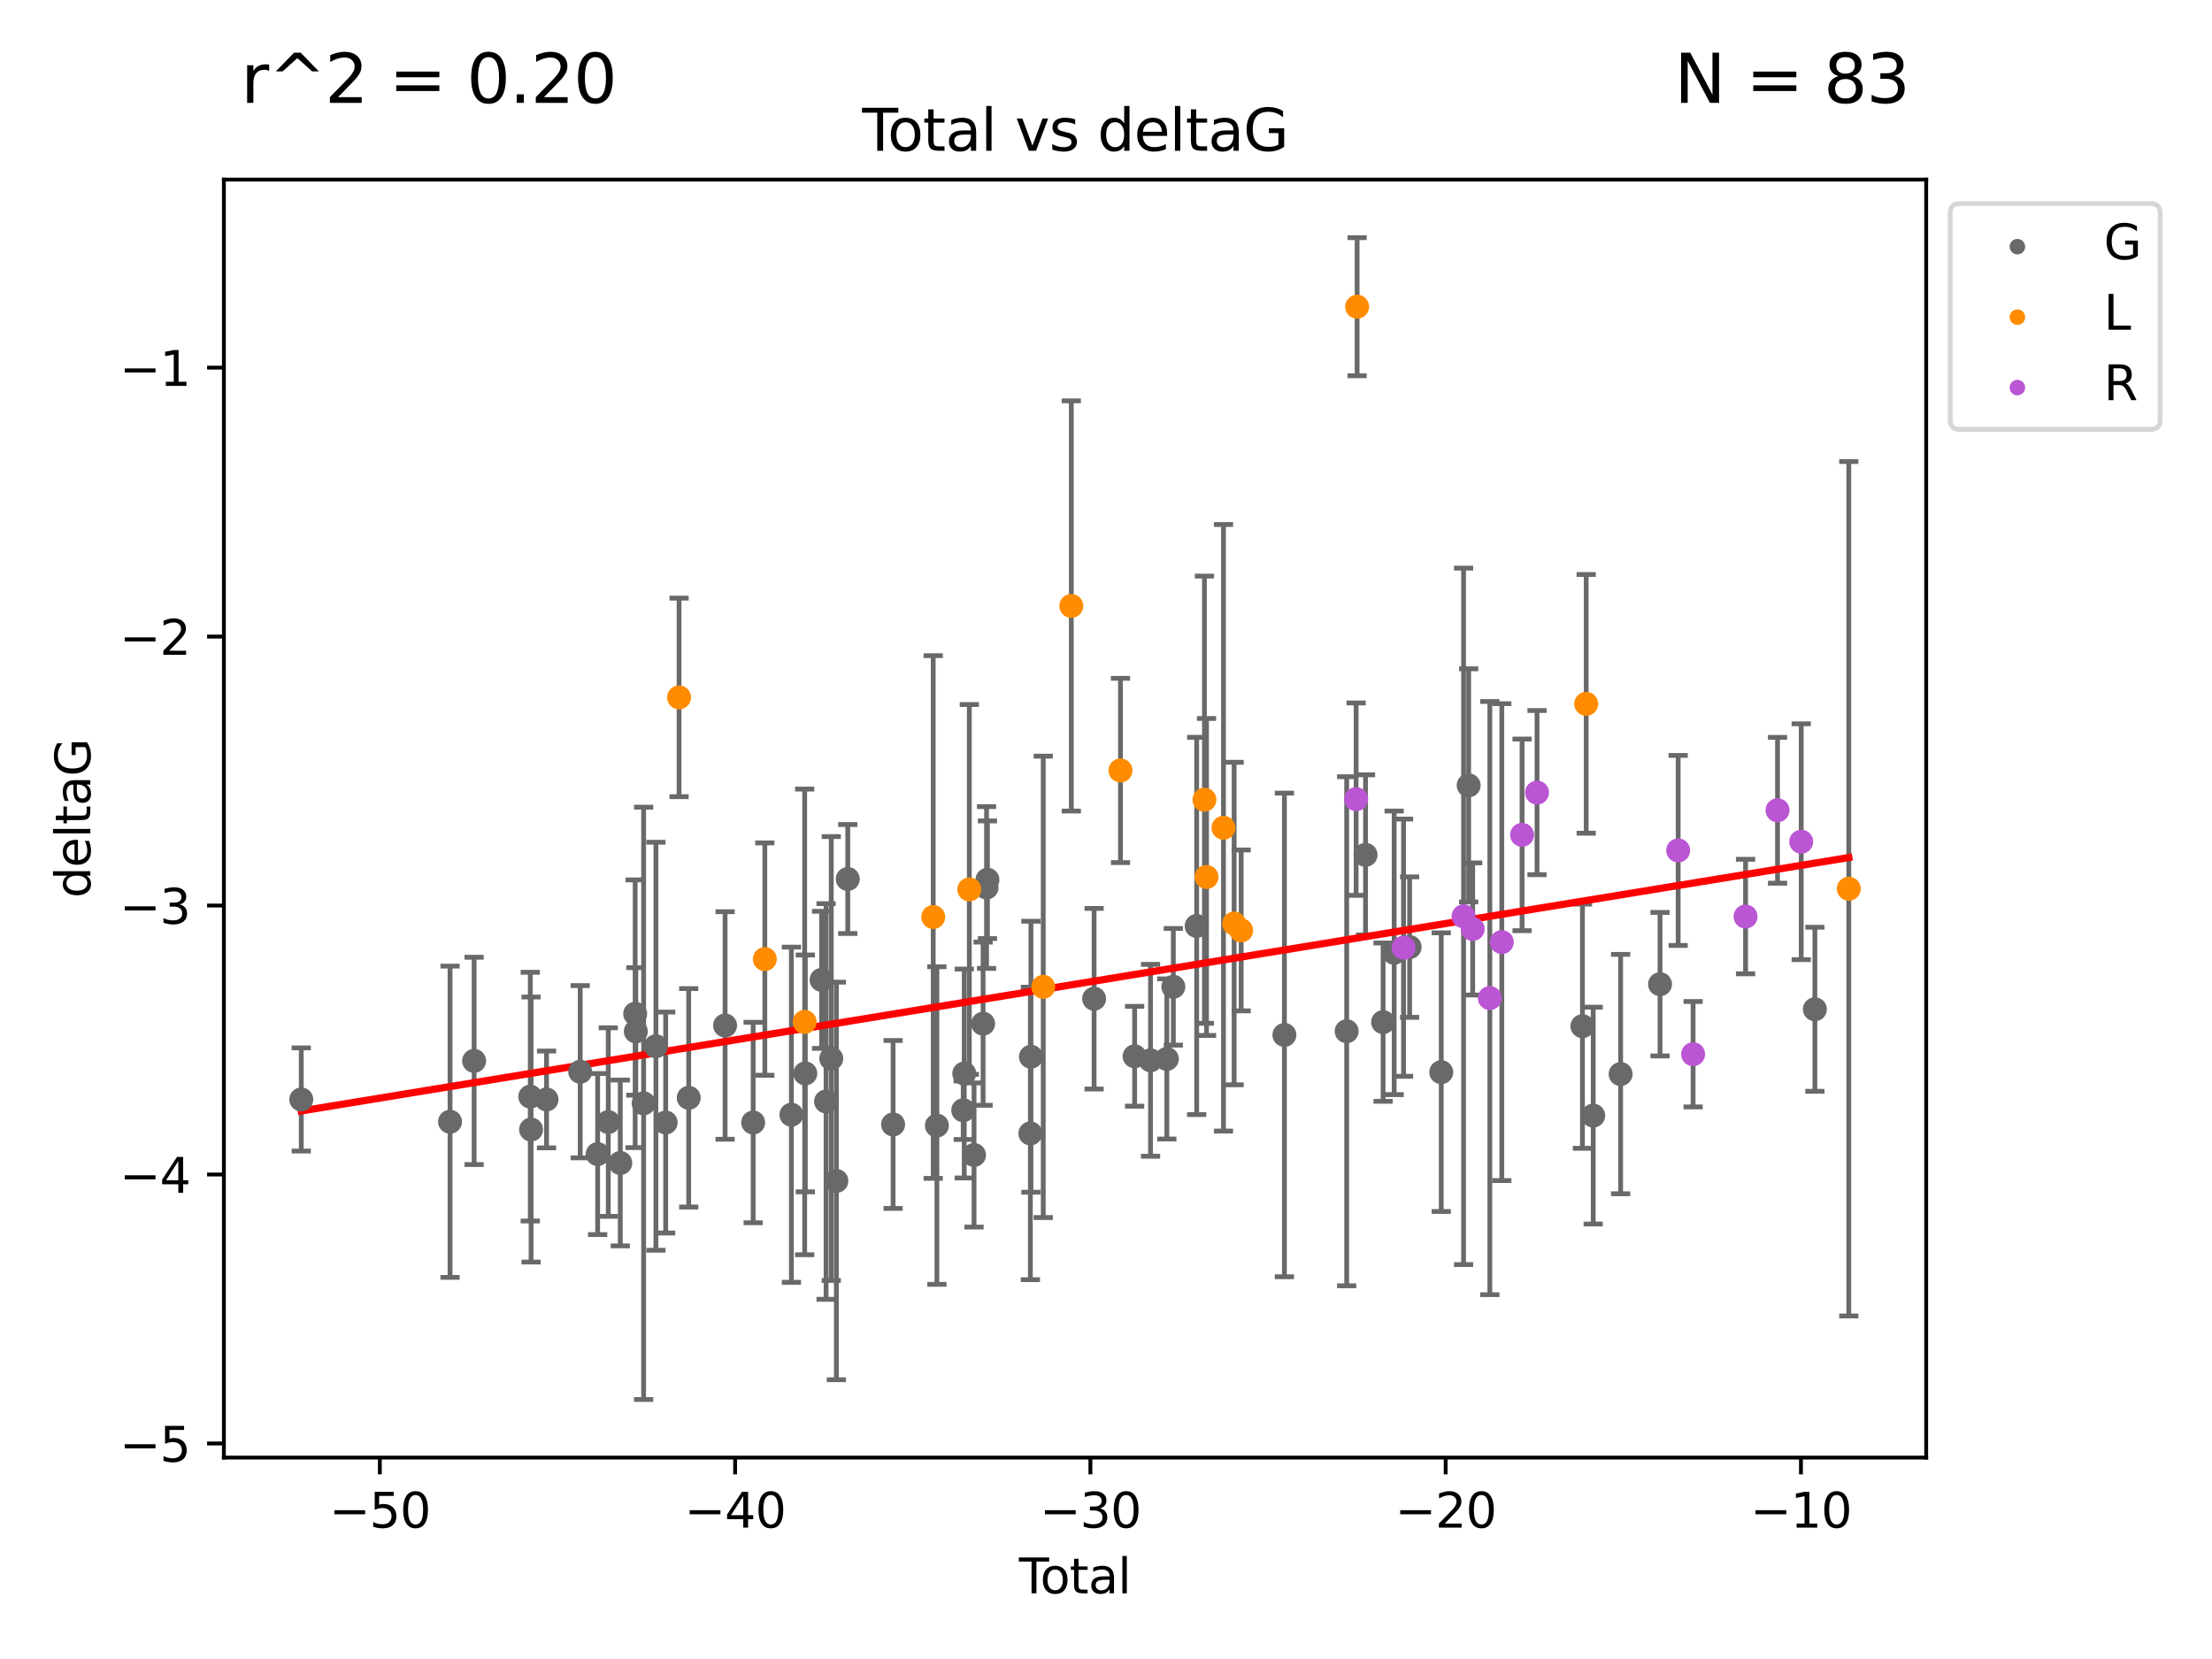 <?xml version="1.0" encoding="utf-8" standalone="no"?>
<!DOCTYPE svg PUBLIC "-//W3C//DTD SVG 1.1//EN"
  "http://www.w3.org/Graphics/SVG/1.1/DTD/svg11.dtd">
<svg xmlns:xlink="http://www.w3.org/1999/xlink" width="460.8pt" height="345.6pt" viewBox="0 0 460.8 345.6" xmlns="http://www.w3.org/2000/svg" version="1.1">
 <defs>
  <style type="text/css">*{stroke-linejoin: round; stroke-linecap: butt}</style>
 </defs>
 <g id="figure_1">
  <g id="patch_1">
   <path d="M 0 345.6 
L 460.8 345.6 
L 460.8 0 
L 0 0 
z
" style="fill: #ffffff"/>
  </g>
  <g id="axes_1">
   <g id="patch_2">
    <path d="M 46.64 303.64 
L 401.26 303.64 
L 401.26 37.411 
L 46.64 37.411 
z
" style="fill: #ffffff"/>
   </g>
   <g id="PathCollection_1">
    <defs>
     <path id="m18fb9c7abe" d="M 0 1.118 
C 0.297 1.118 0.581 1 0.791 0.791 
C 1 0.581 1.118 0.297 1.118 0 
C 1.118 -0.297 1 -0.581 0.791 -0.791 
C 0.581 -1 0.297 -1.118 0 -1.118 
C -0.297 -1.118 -0.581 -1 -0.791 -0.791 
C -1 -0.581 -1.118 -0.297 -1.118 0 
C -1.118 0.297 -1 0.581 -0.791 0.791 
C -0.581 1 -0.297 1.118 0 1.118 
z
" style="stroke: #696969"/>
    </defs>
    <g clip-path="url(#peeba79269f)">
     <use xlink:href="#m18fb9c7abe" x="62.759" y="229.037" style="fill: #696969; stroke: #696969"/>
     <use xlink:href="#m18fb9c7abe" x="93.753" y="233.682" style="fill: #696969; stroke: #696969"/>
     <use xlink:href="#m18fb9c7abe" x="98.769" y="221.002" style="fill: #696969; stroke: #696969"/>
     <use xlink:href="#m18fb9c7abe" x="110.465" y="228.448" style="fill: #696969; stroke: #696969"/>
     <use xlink:href="#m18fb9c7abe" x="110.635" y="235.301" style="fill: #696969; stroke: #696969"/>
     <use xlink:href="#m18fb9c7abe" x="113.851" y="229.036" style="fill: #696969; stroke: #696969"/>
     <use xlink:href="#m18fb9c7abe" x="120.869" y="223.266" style="fill: #696969; stroke: #696969"/>
     <use xlink:href="#m18fb9c7abe" x="124.501" y="240.416" style="fill: #696969; stroke: #696969"/>
     <use xlink:href="#m18fb9c7abe" x="126.711" y="233.75" style="fill: #696969; stroke: #696969"/>
     <use xlink:href="#m18fb9c7abe" x="129.215" y="242.273" style="fill: #696969; stroke: #696969"/>
     <use xlink:href="#m18fb9c7abe" x="132.317" y="211.184" style="fill: #696969; stroke: #696969"/>
     <use xlink:href="#m18fb9c7abe" x="132.453" y="214.865" style="fill: #696969; stroke: #696969"/>
     <use xlink:href="#m18fb9c7abe" x="134.079" y="229.844" style="fill: #696969; stroke: #696969"/>
     <use xlink:href="#m18fb9c7abe" x="136.639" y="217.95" style="fill: #696969; stroke: #696969"/>
     <use xlink:href="#m18fb9c7abe" x="138.673" y="233.846" style="fill: #696969; stroke: #696969"/>
     <use xlink:href="#m18fb9c7abe" x="143.473" y="228.695" style="fill: #696969; stroke: #696969"/>
     <use xlink:href="#m18fb9c7abe" x="151.049" y="213.627" style="fill: #696969; stroke: #696969"/>
     <use xlink:href="#m18fb9c7abe" x="156.895" y="233.844" style="fill: #696969; stroke: #696969"/>
     <use xlink:href="#m18fb9c7abe" x="164.861" y="232.214" style="fill: #696969; stroke: #696969"/>
     <use xlink:href="#m18fb9c7abe" x="167.76" y="223.612" style="fill: #696969; stroke: #696969"/>
     <use xlink:href="#m18fb9c7abe" x="171.153" y="204.12" style="fill: #696969; stroke: #696969"/>
     <use xlink:href="#m18fb9c7abe" x="172.086" y="229.456" style="fill: #696969; stroke: #696969"/>
     <use xlink:href="#m18fb9c7abe" x="173.165" y="220.509" style="fill: #696969; stroke: #696969"/>
     <use xlink:href="#m18fb9c7abe" x="174.231" y="246.01" style="fill: #696969; stroke: #696969"/>
     <use xlink:href="#m18fb9c7abe" x="176.604" y="183.113" style="fill: #696969; stroke: #696969"/>
     <use xlink:href="#m18fb9c7abe" x="186.048" y="234.246" style="fill: #696969; stroke: #696969"/>
     <use xlink:href="#m18fb9c7abe" x="195.174" y="234.473" style="fill: #696969; stroke: #696969"/>
     <use xlink:href="#m18fb9c7abe" x="200.658" y="231.282" style="fill: #696969; stroke: #696969"/>
     <use xlink:href="#m18fb9c7abe" x="200.871" y="223.632" style="fill: #696969; stroke: #696969"/>
     <use xlink:href="#m18fb9c7abe" x="202.912" y="240.608" style="fill: #696969; stroke: #696969"/>
     <use xlink:href="#m18fb9c7abe" x="204.796" y="213.254" style="fill: #696969; stroke: #696969"/>
     <use xlink:href="#m18fb9c7abe" x="205.516" y="184.884" style="fill: #696969; stroke: #696969"/>
     <use xlink:href="#m18fb9c7abe" x="205.701" y="183.268" style="fill: #696969; stroke: #696969"/>
     <use xlink:href="#m18fb9c7abe" x="214.646" y="236.114" style="fill: #696969; stroke: #696969"/>
     <use xlink:href="#m18fb9c7abe" x="214.764" y="220.136" style="fill: #696969; stroke: #696969"/>
     <use xlink:href="#m18fb9c7abe" x="227.923" y="208.052" style="fill: #696969; stroke: #696969"/>
     <use xlink:href="#m18fb9c7abe" x="236.363" y="220.039" style="fill: #696969; stroke: #696969"/>
     <use xlink:href="#m18fb9c7abe" x="239.676" y="220.882" style="fill: #696969; stroke: #696969"/>
     <use xlink:href="#m18fb9c7abe" x="243.075" y="220.591" style="fill: #696969; stroke: #696969"/>
     <use xlink:href="#m18fb9c7abe" x="244.427" y="205.567" style="fill: #696969; stroke: #696969"/>
     <use xlink:href="#m18fb9c7abe" x="249.289" y="192.892" style="fill: #696969; stroke: #696969"/>
     <use xlink:href="#m18fb9c7abe" x="267.566" y="215.592" style="fill: #696969; stroke: #696969"/>
     <use xlink:href="#m18fb9c7abe" x="280.537" y="214.826" style="fill: #696969; stroke: #696969"/>
     <use xlink:href="#m18fb9c7abe" x="284.469" y="178.083" style="fill: #696969; stroke: #696969"/>
     <use xlink:href="#m18fb9c7abe" x="288.123" y="212.929" style="fill: #696969; stroke: #696969"/>
     <use xlink:href="#m18fb9c7abe" x="290.431" y="198.489" style="fill: #696969; stroke: #696969"/>
     <use xlink:href="#m18fb9c7abe" x="293.649" y="197.296" style="fill: #696969; stroke: #696969"/>
     <use xlink:href="#m18fb9c7abe" x="300.24" y="223.354" style="fill: #696969; stroke: #696969"/>
     <use xlink:href="#m18fb9c7abe" x="305.949" y="163.605" style="fill: #696969; stroke: #696969"/>
     <use xlink:href="#m18fb9c7abe" x="329.654" y="213.773" style="fill: #696969; stroke: #696969"/>
     <use xlink:href="#m18fb9c7abe" x="331.895" y="232.399" style="fill: #696969; stroke: #696969"/>
     <use xlink:href="#m18fb9c7abe" x="337.607" y="223.747" style="fill: #696969; stroke: #696969"/>
     <use xlink:href="#m18fb9c7abe" x="345.815" y="205.024" style="fill: #696969; stroke: #696969"/>
     <use xlink:href="#m18fb9c7abe" x="378.073" y="210.249" style="fill: #696969; stroke: #696969"/>
    </g>
   </g>
   <g id="PathCollection_2">
    <defs>
     <path id="mc8bc2061e6" d="M 0 1.118 
C 0.297 1.118 0.581 1 0.791 0.791 
C 1 0.581 1.118 0.297 1.118 0 
C 1.118 -0.297 1 -0.581 0.791 -0.791 
C 0.581 -1 0.297 -1.118 0 -1.118 
C -0.297 -1.118 -0.581 -1 -0.791 -0.791 
C -1 -0.581 -1.118 -0.297 -1.118 0 
C -1.118 0.297 -1 0.581 -0.791 0.791 
C -0.581 1 -0.297 1.118 0 1.118 
z
" style="stroke: #ff8c00"/>
    </defs>
    <g clip-path="url(#peeba79269f)">
     <use xlink:href="#mc8bc2061e6" x="141.462" y="145.281" style="fill: #ff8c00; stroke: #ff8c00"/>
     <use xlink:href="#mc8bc2061e6" x="159.328" y="199.797" style="fill: #ff8c00; stroke: #ff8c00"/>
     <use xlink:href="#mc8bc2061e6" x="167.629" y="212.881" style="fill: #ff8c00; stroke: #ff8c00"/>
     <use xlink:href="#mc8bc2061e6" x="194.408" y="191.029" style="fill: #ff8c00; stroke: #ff8c00"/>
     <use xlink:href="#mc8bc2061e6" x="201.926" y="185.288" style="fill: #ff8c00; stroke: #ff8c00"/>
     <use xlink:href="#mc8bc2061e6" x="217.326" y="205.578" style="fill: #ff8c00; stroke: #ff8c00"/>
     <use xlink:href="#mc8bc2061e6" x="223.173" y="126.227" style="fill: #ff8c00; stroke: #ff8c00"/>
     <use xlink:href="#mc8bc2061e6" x="233.418" y="160.5" style="fill: #ff8c00; stroke: #ff8c00"/>
     <use xlink:href="#mc8bc2061e6" x="250.906" y="166.592" style="fill: #ff8c00; stroke: #ff8c00"/>
     <use xlink:href="#mc8bc2061e6" x="251.341" y="182.688" style="fill: #ff8c00; stroke: #ff8c00"/>
     <use xlink:href="#mc8bc2061e6" x="254.871" y="172.443" style="fill: #ff8c00; stroke: #ff8c00"/>
     <use xlink:href="#mc8bc2061e6" x="257.097" y="192.39" style="fill: #ff8c00; stroke: #ff8c00"/>
     <use xlink:href="#mc8bc2061e6" x="258.56" y="193.821" style="fill: #ff8c00; stroke: #ff8c00"/>
     <use xlink:href="#mc8bc2061e6" x="282.712" y="63.893" style="fill: #ff8c00; stroke: #ff8c00"/>
     <use xlink:href="#mc8bc2061e6" x="330.433" y="146.625" style="fill: #ff8c00; stroke: #ff8c00"/>
     <use xlink:href="#mc8bc2061e6" x="385.141" y="185.144" style="fill: #ff8c00; stroke: #ff8c00"/>
    </g>
   </g>
   <g id="PathCollection_3">
    <defs>
     <path id="m4db944256a" d="M 0 1.118 
C 0.297 1.118 0.581 1 0.791 0.791 
C 1 0.581 1.118 0.297 1.118 0 
C 1.118 -0.297 1 -0.581 0.791 -0.791 
C 0.581 -1 0.297 -1.118 0 -1.118 
C -0.297 -1.118 -0.581 -1 -0.791 -0.791 
C -1 -0.581 -1.118 -0.297 -1.118 0 
C -1.118 0.297 -1 0.581 -0.791 0.791 
C -0.581 1 -0.297 1.118 0 1.118 
z
" style="stroke: #ba55d3"/>
    </defs>
    <g clip-path="url(#peeba79269f)">
     <use xlink:href="#m4db944256a" x="282.506" y="166.476" style="fill: #ba55d3; stroke: #ba55d3"/>
     <use xlink:href="#m4db944256a" x="292.385" y="197.423" style="fill: #ba55d3; stroke: #ba55d3"/>
     <use xlink:href="#m4db944256a" x="304.889" y="190.894" style="fill: #ba55d3; stroke: #ba55d3"/>
     <use xlink:href="#m4db944256a" x="306.789" y="193.515" style="fill: #ba55d3; stroke: #ba55d3"/>
     <use xlink:href="#m4db944256a" x="310.361" y="207.917" style="fill: #ba55d3; stroke: #ba55d3"/>
     <use xlink:href="#m4db944256a" x="312.852" y="196.258" style="fill: #ba55d3; stroke: #ba55d3"/>
     <use xlink:href="#m4db944256a" x="317.076" y="173.917" style="fill: #ba55d3; stroke: #ba55d3"/>
     <use xlink:href="#m4db944256a" x="320.189" y="165.111" style="fill: #ba55d3; stroke: #ba55d3"/>
     <use xlink:href="#m4db944256a" x="349.593" y="177.16" style="fill: #ba55d3; stroke: #ba55d3"/>
     <use xlink:href="#m4db944256a" x="352.705" y="219.61" style="fill: #ba55d3; stroke: #ba55d3"/>
     <use xlink:href="#m4db944256a" x="363.631" y="190.934" style="fill: #ba55d3; stroke: #ba55d3"/>
     <use xlink:href="#m4db944256a" x="370.291" y="168.796" style="fill: #ba55d3; stroke: #ba55d3"/>
     <use xlink:href="#m4db944256a" x="375.227" y="175.341" style="fill: #ba55d3; stroke: #ba55d3"/>
    </g>
   </g>
   <g id="matplotlib.axis_1">
    <g id="xtick_1">
     <g id="line2d_1">
      <defs>
       <path id="m80fd5e9dce" d="M 0 0 
L 0 3.5 
" style="stroke: #000000; stroke-width: 0.8"/>
      </defs>
      <g>
       <use xlink:href="#m80fd5e9dce" x="79.127" y="303.64" style="stroke: #000000; stroke-width: 0.8"/>
      </g>
     </g>
     <g id="text_1">
      <!-- −50 -->
      <g transform="translate(68.574 318.238)scale(0.1 -0.1)">
       <defs>
        <path id="DejaVuSans-2212" d="M 678 2272 
L 4684 2272 
L 4684 1741 
L 678 1741 
L 678 2272 
z
" transform="scale(0.016)"/>
        <path id="DejaVuSans-35" d="M 691 4666 
L 3169 4666 
L 3169 4134 
L 1269 4134 
L 1269 2991 
Q 1406 3038 1543 3061 
Q 1681 3084 1819 3084 
Q 2600 3084 3056 2656 
Q 3513 2228 3513 1497 
Q 3513 744 3044 326 
Q 2575 -91 1722 -91 
Q 1428 -91 1123 -41 
Q 819 9 494 109 
L 494 744 
Q 775 591 1075 516 
Q 1375 441 1709 441 
Q 2250 441 2565 725 
Q 2881 1009 2881 1497 
Q 2881 1984 2565 2268 
Q 2250 2553 1709 2553 
Q 1456 2553 1204 2497 
Q 953 2441 691 2322 
L 691 4666 
z
" transform="scale(0.016)"/>
        <path id="DejaVuSans-30" d="M 2034 4250 
Q 1547 4250 1301 3770 
Q 1056 3291 1056 2328 
Q 1056 1369 1301 889 
Q 1547 409 2034 409 
Q 2525 409 2770 889 
Q 3016 1369 3016 2328 
Q 3016 3291 2770 3770 
Q 2525 4250 2034 4250 
z
M 2034 4750 
Q 2819 4750 3233 4129 
Q 3647 3509 3647 2328 
Q 3647 1150 3233 529 
Q 2819 -91 2034 -91 
Q 1250 -91 836 529 
Q 422 1150 422 2328 
Q 422 3509 836 4129 
Q 1250 4750 2034 4750 
z
" transform="scale(0.016)"/>
       </defs>
       <use xlink:href="#DejaVuSans-2212"/>
       <use xlink:href="#DejaVuSans-35" x="83.789"/>
       <use xlink:href="#DejaVuSans-30" x="147.412"/>
      </g>
     </g>
    </g>
    <g id="xtick_2">
     <g id="line2d_2">
      <g>
       <use xlink:href="#m80fd5e9dce" x="153.138" y="303.64" style="stroke: #000000; stroke-width: 0.8"/>
      </g>
     </g>
     <g id="text_2">
      <!-- −40 -->
      <g transform="translate(142.586 318.238)scale(0.1 -0.1)">
       <defs>
        <path id="DejaVuSans-34" d="M 2419 4116 
L 825 1625 
L 2419 1625 
L 2419 4116 
z
M 2253 4666 
L 3047 4666 
L 3047 1625 
L 3713 1625 
L 3713 1100 
L 3047 1100 
L 3047 0 
L 2419 0 
L 2419 1100 
L 313 1100 
L 313 1709 
L 2253 4666 
z
" transform="scale(0.016)"/>
       </defs>
       <use xlink:href="#DejaVuSans-2212"/>
       <use xlink:href="#DejaVuSans-34" x="83.789"/>
       <use xlink:href="#DejaVuSans-30" x="147.412"/>
      </g>
     </g>
    </g>
    <g id="xtick_3">
     <g id="line2d_3">
      <g>
       <use xlink:href="#m80fd5e9dce" x="227.149" y="303.64" style="stroke: #000000; stroke-width: 0.8"/>
      </g>
     </g>
     <g id="text_3">
      <!-- −30 -->
      <g transform="translate(216.597 318.238)scale(0.1 -0.1)">
       <defs>
        <path id="DejaVuSans-33" d="M 2597 2516 
Q 3050 2419 3304 2112 
Q 3559 1806 3559 1356 
Q 3559 666 3084 287 
Q 2609 -91 1734 -91 
Q 1441 -91 1130 -33 
Q 819 25 488 141 
L 488 750 
Q 750 597 1062 519 
Q 1375 441 1716 441 
Q 2309 441 2620 675 
Q 2931 909 2931 1356 
Q 2931 1769 2642 2001 
Q 2353 2234 1838 2234 
L 1294 2234 
L 1294 2753 
L 1863 2753 
Q 2328 2753 2575 2939 
Q 2822 3125 2822 3475 
Q 2822 3834 2567 4026 
Q 2313 4219 1838 4219 
Q 1578 4219 1281 4162 
Q 984 4106 628 3988 
L 628 4550 
Q 988 4650 1302 4700 
Q 1616 4750 1894 4750 
Q 2613 4750 3031 4423 
Q 3450 4097 3450 3541 
Q 3450 3153 3228 2886 
Q 3006 2619 2597 2516 
z
" transform="scale(0.016)"/>
       </defs>
       <use xlink:href="#DejaVuSans-2212"/>
       <use xlink:href="#DejaVuSans-33" x="83.789"/>
       <use xlink:href="#DejaVuSans-30" x="147.412"/>
      </g>
     </g>
    </g>
    <g id="xtick_4">
     <g id="line2d_4">
      <g>
       <use xlink:href="#m80fd5e9dce" x="301.16" y="303.64" style="stroke: #000000; stroke-width: 0.8"/>
      </g>
     </g>
     <g id="text_4">
      <!-- −20 -->
      <g transform="translate(290.608 318.238)scale(0.1 -0.1)">
       <defs>
        <path id="DejaVuSans-32" d="M 1228 531 
L 3431 531 
L 3431 0 
L 469 0 
L 469 531 
Q 828 903 1448 1529 
Q 2069 2156 2228 2338 
Q 2531 2678 2651 2914 
Q 2772 3150 2772 3378 
Q 2772 3750 2511 3984 
Q 2250 4219 1831 4219 
Q 1534 4219 1204 4116 
Q 875 4013 500 3803 
L 500 4441 
Q 881 4594 1212 4672 
Q 1544 4750 1819 4750 
Q 2544 4750 2975 4387 
Q 3406 4025 3406 3419 
Q 3406 3131 3298 2873 
Q 3191 2616 2906 2266 
Q 2828 2175 2409 1742 
Q 1991 1309 1228 531 
z
" transform="scale(0.016)"/>
       </defs>
       <use xlink:href="#DejaVuSans-2212"/>
       <use xlink:href="#DejaVuSans-32" x="83.789"/>
       <use xlink:href="#DejaVuSans-30" x="147.412"/>
      </g>
     </g>
    </g>
    <g id="xtick_5">
     <g id="line2d_5">
      <g>
       <use xlink:href="#m80fd5e9dce" x="375.172" y="303.64" style="stroke: #000000; stroke-width: 0.8"/>
      </g>
     </g>
     <g id="text_5">
      <!-- −10 -->
      <g transform="translate(364.619 318.238)scale(0.1 -0.1)">
       <defs>
        <path id="DejaVuSans-31" d="M 794 531 
L 1825 531 
L 1825 4091 
L 703 3866 
L 703 4441 
L 1819 4666 
L 2450 4666 
L 2450 531 
L 3481 531 
L 3481 0 
L 794 0 
L 794 531 
z
" transform="scale(0.016)"/>
       </defs>
       <use xlink:href="#DejaVuSans-2212"/>
       <use xlink:href="#DejaVuSans-31" x="83.789"/>
       <use xlink:href="#DejaVuSans-30" x="147.412"/>
      </g>
     </g>
    </g>
    <g id="text_6">
     <!-- Total -->
     <g transform="translate(212.273 331.917)scale(0.1 -0.1)">
      <defs>
       <path id="DejaVuSans-54" d="M -19 4666 
L 3928 4666 
L 3928 4134 
L 2272 4134 
L 2272 0 
L 1638 0 
L 1638 4134 
L -19 4134 
L -19 4666 
z
" transform="scale(0.016)"/>
       <path id="DejaVuSans-6f" d="M 1959 3097 
Q 1497 3097 1228 2736 
Q 959 2375 959 1747 
Q 959 1119 1226 758 
Q 1494 397 1959 397 
Q 2419 397 2687 759 
Q 2956 1122 2956 1747 
Q 2956 2369 2687 2733 
Q 2419 3097 1959 3097 
z
M 1959 3584 
Q 2709 3584 3137 3096 
Q 3566 2609 3566 1747 
Q 3566 888 3137 398 
Q 2709 -91 1959 -91 
Q 1206 -91 779 398 
Q 353 888 353 1747 
Q 353 2609 779 3096 
Q 1206 3584 1959 3584 
z
" transform="scale(0.016)"/>
       <path id="DejaVuSans-74" d="M 1172 4494 
L 1172 3500 
L 2356 3500 
L 2356 3053 
L 1172 3053 
L 1172 1153 
Q 1172 725 1289 603 
Q 1406 481 1766 481 
L 2356 481 
L 2356 0 
L 1766 0 
Q 1100 0 847 248 
Q 594 497 594 1153 
L 594 3053 
L 172 3053 
L 172 3500 
L 594 3500 
L 594 4494 
L 1172 4494 
z
" transform="scale(0.016)"/>
       <path id="DejaVuSans-61" d="M 2194 1759 
Q 1497 1759 1228 1600 
Q 959 1441 959 1056 
Q 959 750 1161 570 
Q 1363 391 1709 391 
Q 2188 391 2477 730 
Q 2766 1069 2766 1631 
L 2766 1759 
L 2194 1759 
z
M 3341 1997 
L 3341 0 
L 2766 0 
L 2766 531 
Q 2569 213 2275 61 
Q 1981 -91 1556 -91 
Q 1019 -91 701 211 
Q 384 513 384 1019 
Q 384 1609 779 1909 
Q 1175 2209 1959 2209 
L 2766 2209 
L 2766 2266 
Q 2766 2663 2505 2880 
Q 2244 3097 1772 3097 
Q 1472 3097 1187 3025 
Q 903 2953 641 2809 
L 641 3341 
Q 956 3463 1253 3523 
Q 1550 3584 1831 3584 
Q 2591 3584 2966 3190 
Q 3341 2797 3341 1997 
z
" transform="scale(0.016)"/>
       <path id="DejaVuSans-6c" d="M 603 4863 
L 1178 4863 
L 1178 0 
L 603 0 
L 603 4863 
z
" transform="scale(0.016)"/>
      </defs>
      <use xlink:href="#DejaVuSans-54"/>
      <use xlink:href="#DejaVuSans-6f" x="44.084"/>
      <use xlink:href="#DejaVuSans-74" x="105.266"/>
      <use xlink:href="#DejaVuSans-61" x="144.475"/>
      <use xlink:href="#DejaVuSans-6c" x="205.754"/>
     </g>
    </g>
   </g>
   <g id="matplotlib.axis_2">
    <g id="ytick_1">
     <g id="line2d_6">
      <defs>
       <path id="mf661d36aad" d="M 0 0 
L -3.5 0 
" style="stroke: #000000; stroke-width: 0.8"/>
      </defs>
      <g>
       <use xlink:href="#mf661d36aad" x="46.64" y="300.7" style="stroke: #000000; stroke-width: 0.8"/>
      </g>
     </g>
     <g id="text_7">
      <!-- −5 -->
      <g transform="translate(24.898 304.499)scale(0.1 -0.1)">
       <use xlink:href="#DejaVuSans-2212"/>
       <use xlink:href="#DejaVuSans-35" x="83.789"/>
      </g>
     </g>
    </g>
    <g id="ytick_2">
     <g id="line2d_7">
      <g>
       <use xlink:href="#mf661d36aad" x="46.64" y="244.67" style="stroke: #000000; stroke-width: 0.8"/>
      </g>
     </g>
     <g id="text_8">
      <!-- −4 -->
      <g transform="translate(24.898 248.47)scale(0.1 -0.1)">
       <use xlink:href="#DejaVuSans-2212"/>
       <use xlink:href="#DejaVuSans-34" x="83.789"/>
      </g>
     </g>
    </g>
    <g id="ytick_3">
     <g id="line2d_8">
      <g>
       <use xlink:href="#mf661d36aad" x="46.64" y="188.641" style="stroke: #000000; stroke-width: 0.8"/>
      </g>
     </g>
     <g id="text_9">
      <!-- −3 -->
      <g transform="translate(24.898 192.44)scale(0.1 -0.1)">
       <use xlink:href="#DejaVuSans-2212"/>
       <use xlink:href="#DejaVuSans-33" x="83.789"/>
      </g>
     </g>
    </g>
    <g id="ytick_4">
     <g id="line2d_9">
      <g>
       <use xlink:href="#mf661d36aad" x="46.64" y="132.612" style="stroke: #000000; stroke-width: 0.8"/>
      </g>
     </g>
     <g id="text_10">
      <!-- −2 -->
      <g transform="translate(24.898 136.411)scale(0.1 -0.1)">
       <use xlink:href="#DejaVuSans-2212"/>
       <use xlink:href="#DejaVuSans-32" x="83.789"/>
      </g>
     </g>
    </g>
    <g id="ytick_5">
     <g id="line2d_10">
      <g>
       <use xlink:href="#mf661d36aad" x="46.64" y="76.583" style="stroke: #000000; stroke-width: 0.8"/>
      </g>
     </g>
     <g id="text_11">
      <!-- −1 -->
      <g transform="translate(24.898 80.382)scale(0.1 -0.1)">
       <use xlink:href="#DejaVuSans-2212"/>
       <use xlink:href="#DejaVuSans-31" x="83.789"/>
      </g>
     </g>
    </g>
    <g id="text_12">
     <!-- deltaG -->
     <g transform="translate(18.818 187.064)rotate(-90)scale(0.1 -0.1)">
      <defs>
       <path id="DejaVuSans-64" d="M 2906 2969 
L 2906 4863 
L 3481 4863 
L 3481 0 
L 2906 0 
L 2906 525 
Q 2725 213 2448 61 
Q 2172 -91 1784 -91 
Q 1150 -91 751 415 
Q 353 922 353 1747 
Q 353 2572 751 3078 
Q 1150 3584 1784 3584 
Q 2172 3584 2448 3432 
Q 2725 3281 2906 2969 
z
M 947 1747 
Q 947 1113 1208 752 
Q 1469 391 1925 391 
Q 2381 391 2643 752 
Q 2906 1113 2906 1747 
Q 2906 2381 2643 2742 
Q 2381 3103 1925 3103 
Q 1469 3103 1208 2742 
Q 947 2381 947 1747 
z
" transform="scale(0.016)"/>
       <path id="DejaVuSans-65" d="M 3597 1894 
L 3597 1613 
L 953 1613 
Q 991 1019 1311 708 
Q 1631 397 2203 397 
Q 2534 397 2845 478 
Q 3156 559 3463 722 
L 3463 178 
Q 3153 47 2828 -22 
Q 2503 -91 2169 -91 
Q 1331 -91 842 396 
Q 353 884 353 1716 
Q 353 2575 817 3079 
Q 1281 3584 2069 3584 
Q 2775 3584 3186 3129 
Q 3597 2675 3597 1894 
z
M 3022 2063 
Q 3016 2534 2758 2815 
Q 2500 3097 2075 3097 
Q 1594 3097 1305 2825 
Q 1016 2553 972 2059 
L 3022 2063 
z
" transform="scale(0.016)"/>
       <path id="DejaVuSans-47" d="M 3809 666 
L 3809 1919 
L 2778 1919 
L 2778 2438 
L 4434 2438 
L 4434 434 
Q 4069 175 3628 42 
Q 3188 -91 2688 -91 
Q 1594 -91 976 548 
Q 359 1188 359 2328 
Q 359 3472 976 4111 
Q 1594 4750 2688 4750 
Q 3144 4750 3555 4637 
Q 3966 4525 4313 4306 
L 4313 3634 
Q 3963 3931 3569 4081 
Q 3175 4231 2741 4231 
Q 1884 4231 1454 3753 
Q 1025 3275 1025 2328 
Q 1025 1384 1454 906 
Q 1884 428 2741 428 
Q 3075 428 3337 486 
Q 3600 544 3809 666 
z
" transform="scale(0.016)"/>
      </defs>
      <use xlink:href="#DejaVuSans-64"/>
      <use xlink:href="#DejaVuSans-65" x="63.477"/>
      <use xlink:href="#DejaVuSans-6c" x="125"/>
      <use xlink:href="#DejaVuSans-74" x="152.783"/>
      <use xlink:href="#DejaVuSans-61" x="191.992"/>
      <use xlink:href="#DejaVuSans-47" x="253.271"/>
     </g>
    </g>
   </g>
   <g id="LineCollection_1">
    <path d="M 62.759 239.785 
L 62.759 218.288 
" clip-path="url(#peeba79269f)" style="fill: none; stroke: #696969"/>
    <path d="M 93.753 266.102 
L 93.753 201.261 
" clip-path="url(#peeba79269f)" style="fill: none; stroke: #696969"/>
    <path d="M 98.769 242.594 
L 98.769 199.41 
" clip-path="url(#peeba79269f)" style="fill: none; stroke: #696969"/>
    <path d="M 110.465 254.354 
L 110.465 202.542 
" clip-path="url(#peeba79269f)" style="fill: none; stroke: #696969"/>
    <path d="M 110.635 262.908 
L 110.635 207.695 
" clip-path="url(#peeba79269f)" style="fill: none; stroke: #696969"/>
    <path d="M 113.851 239.115 
L 113.851 218.957 
" clip-path="url(#peeba79269f)" style="fill: none; stroke: #696969"/>
    <path d="M 120.869 241.21 
L 120.869 205.322 
" clip-path="url(#peeba79269f)" style="fill: none; stroke: #696969"/>
    <path d="M 124.501 257.188 
L 124.501 223.643 
" clip-path="url(#peeba79269f)" style="fill: none; stroke: #696969"/>
    <path d="M 126.711 253.387 
L 126.711 214.112 
" clip-path="url(#peeba79269f)" style="fill: none; stroke: #696969"/>
    <path d="M 129.215 259.544 
L 129.215 225.002 
" clip-path="url(#peeba79269f)" style="fill: none; stroke: #696969"/>
    <path d="M 132.317 239.07 
L 132.317 183.299 
" clip-path="url(#peeba79269f)" style="fill: none; stroke: #696969"/>
    <path d="M 132.453 228.137 
L 132.453 201.593 
" clip-path="url(#peeba79269f)" style="fill: none; stroke: #696969"/>
    <path d="M 134.079 291.539 
L 134.079 168.148 
" clip-path="url(#peeba79269f)" style="fill: none; stroke: #696969"/>
    <path d="M 136.639 260.448 
L 136.639 175.451 
" clip-path="url(#peeba79269f)" style="fill: none; stroke: #696969"/>
    <path d="M 138.673 256.858 
L 138.673 210.835 
" clip-path="url(#peeba79269f)" style="fill: none; stroke: #696969"/>
    <path d="M 143.473 251.449 
L 143.473 205.941 
" clip-path="url(#peeba79269f)" style="fill: none; stroke: #696969"/>
    <path d="M 151.049 237.321 
L 151.049 189.933 
" clip-path="url(#peeba79269f)" style="fill: none; stroke: #696969"/>
    <path d="M 156.895 254.723 
L 156.895 212.964 
" clip-path="url(#peeba79269f)" style="fill: none; stroke: #696969"/>
    <path d="M 164.861 267.128 
L 164.861 197.3 
" clip-path="url(#peeba79269f)" style="fill: none; stroke: #696969"/>
    <path d="M 167.76 248.279 
L 167.76 198.945 
" clip-path="url(#peeba79269f)" style="fill: none; stroke: #696969"/>
    <path d="M 171.153 218.398 
L 171.153 189.843 
" clip-path="url(#peeba79269f)" style="fill: none; stroke: #696969"/>
    <path d="M 172.086 270.668 
L 172.086 188.243 
" clip-path="url(#peeba79269f)" style="fill: none; stroke: #696969"/>
    <path d="M 173.165 266.742 
L 173.165 174.276 
" clip-path="url(#peeba79269f)" style="fill: none; stroke: #696969"/>
    <path d="M 174.231 287.42 
L 174.231 204.6 
" clip-path="url(#peeba79269f)" style="fill: none; stroke: #696969"/>
    <path d="M 176.604 194.463 
L 176.604 171.763 
" clip-path="url(#peeba79269f)" style="fill: none; stroke: #696969"/>
    <path d="M 186.048 251.739 
L 186.048 216.753 
" clip-path="url(#peeba79269f)" style="fill: none; stroke: #696969"/>
    <path d="M 195.174 267.555 
L 195.174 201.392 
" clip-path="url(#peeba79269f)" style="fill: none; stroke: #696969"/>
    <path d="M 200.658 237.376 
L 200.658 225.188 
" clip-path="url(#peeba79269f)" style="fill: none; stroke: #696969"/>
    <path d="M 200.871 245.391 
L 200.871 201.874 
" clip-path="url(#peeba79269f)" style="fill: none; stroke: #696969"/>
    <path d="M 202.912 255.624 
L 202.912 225.591 
" clip-path="url(#peeba79269f)" style="fill: none; stroke: #696969"/>
    <path d="M 204.796 230.249 
L 204.796 196.259 
" clip-path="url(#peeba79269f)" style="fill: none; stroke: #696969"/>
    <path d="M 205.516 201.734 
L 205.516 168.034 
" clip-path="url(#peeba79269f)" style="fill: none; stroke: #696969"/>
    <path d="M 205.701 195.522 
L 205.701 171.013 
" clip-path="url(#peeba79269f)" style="fill: none; stroke: #696969"/>
    <path d="M 214.646 266.58 
L 214.646 205.647 
" clip-path="url(#peeba79269f)" style="fill: none; stroke: #696969"/>
    <path d="M 214.764 248.361 
L 214.764 191.91 
" clip-path="url(#peeba79269f)" style="fill: none; stroke: #696969"/>
    <path d="M 227.923 226.863 
L 227.923 189.241 
" clip-path="url(#peeba79269f)" style="fill: none; stroke: #696969"/>
    <path d="M 236.363 230.438 
L 236.363 209.64 
" clip-path="url(#peeba79269f)" style="fill: none; stroke: #696969"/>
    <path d="M 239.676 240.867 
L 239.676 200.897 
" clip-path="url(#peeba79269f)" style="fill: none; stroke: #696969"/>
    <path d="M 243.075 237.272 
L 243.075 203.91 
" clip-path="url(#peeba79269f)" style="fill: none; stroke: #696969"/>
    <path d="M 244.427 217.718 
L 244.427 193.416 
" clip-path="url(#peeba79269f)" style="fill: none; stroke: #696969"/>
    <path d="M 249.289 232.184 
L 249.289 153.6 
" clip-path="url(#peeba79269f)" style="fill: none; stroke: #696969"/>
    <path d="M 267.566 265.967 
L 267.566 165.217 
" clip-path="url(#peeba79269f)" style="fill: none; stroke: #696969"/>
    <path d="M 280.537 267.852 
L 280.537 161.8 
" clip-path="url(#peeba79269f)" style="fill: none; stroke: #696969"/>
    <path d="M 284.469 194.755 
L 284.469 161.411 
" clip-path="url(#peeba79269f)" style="fill: none; stroke: #696969"/>
    <path d="M 288.123 229.42 
L 288.123 196.439 
" clip-path="url(#peeba79269f)" style="fill: none; stroke: #696969"/>
    <path d="M 290.431 228.027 
L 290.431 168.952 
" clip-path="url(#peeba79269f)" style="fill: none; stroke: #696969"/>
    <path d="M 293.649 211.929 
L 293.649 182.663 
" clip-path="url(#peeba79269f)" style="fill: none; stroke: #696969"/>
    <path d="M 300.24 252.377 
L 300.24 194.33 
" clip-path="url(#peeba79269f)" style="fill: none; stroke: #696969"/>
    <path d="M 305.949 187.888 
L 305.949 139.323 
" clip-path="url(#peeba79269f)" style="fill: none; stroke: #696969"/>
    <path d="M 329.654 239.211 
L 329.654 188.336 
" clip-path="url(#peeba79269f)" style="fill: none; stroke: #696969"/>
    <path d="M 331.895 254.98 
L 331.895 209.819 
" clip-path="url(#peeba79269f)" style="fill: none; stroke: #696969"/>
    <path d="M 337.607 248.685 
L 337.607 198.81 
" clip-path="url(#peeba79269f)" style="fill: none; stroke: #696969"/>
    <path d="M 345.815 219.968 
L 345.815 190.08 
" clip-path="url(#peeba79269f)" style="fill: none; stroke: #696969"/>
    <path d="M 378.073 227.336 
L 378.073 193.162 
" clip-path="url(#peeba79269f)" style="fill: none; stroke: #696969"/>
   </g>
   <g id="line2d_11">
    <defs>
     <path id="mf78e8e4ed5" d="M 2 0 
L -2 -0 
" style="stroke: #696969"/>
    </defs>
    <g clip-path="url(#peeba79269f)">
     <use xlink:href="#mf78e8e4ed5" x="62.759" y="239.785" style="fill: #696969; stroke: #696969"/>
     <use xlink:href="#mf78e8e4ed5" x="93.753" y="266.102" style="fill: #696969; stroke: #696969"/>
     <use xlink:href="#mf78e8e4ed5" x="98.769" y="242.594" style="fill: #696969; stroke: #696969"/>
     <use xlink:href="#mf78e8e4ed5" x="110.465" y="254.354" style="fill: #696969; stroke: #696969"/>
     <use xlink:href="#mf78e8e4ed5" x="110.635" y="262.908" style="fill: #696969; stroke: #696969"/>
     <use xlink:href="#mf78e8e4ed5" x="113.851" y="239.115" style="fill: #696969; stroke: #696969"/>
     <use xlink:href="#mf78e8e4ed5" x="120.869" y="241.21" style="fill: #696969; stroke: #696969"/>
     <use xlink:href="#mf78e8e4ed5" x="124.501" y="257.188" style="fill: #696969; stroke: #696969"/>
     <use xlink:href="#mf78e8e4ed5" x="126.711" y="253.387" style="fill: #696969; stroke: #696969"/>
     <use xlink:href="#mf78e8e4ed5" x="129.215" y="259.544" style="fill: #696969; stroke: #696969"/>
     <use xlink:href="#mf78e8e4ed5" x="132.317" y="239.07" style="fill: #696969; stroke: #696969"/>
     <use xlink:href="#mf78e8e4ed5" x="132.453" y="228.137" style="fill: #696969; stroke: #696969"/>
     <use xlink:href="#mf78e8e4ed5" x="134.079" y="291.539" style="fill: #696969; stroke: #696969"/>
     <use xlink:href="#mf78e8e4ed5" x="136.639" y="260.448" style="fill: #696969; stroke: #696969"/>
     <use xlink:href="#mf78e8e4ed5" x="138.673" y="256.858" style="fill: #696969; stroke: #696969"/>
     <use xlink:href="#mf78e8e4ed5" x="143.473" y="251.449" style="fill: #696969; stroke: #696969"/>
     <use xlink:href="#mf78e8e4ed5" x="151.049" y="237.321" style="fill: #696969; stroke: #696969"/>
     <use xlink:href="#mf78e8e4ed5" x="156.895" y="254.723" style="fill: #696969; stroke: #696969"/>
     <use xlink:href="#mf78e8e4ed5" x="164.861" y="267.128" style="fill: #696969; stroke: #696969"/>
     <use xlink:href="#mf78e8e4ed5" x="167.76" y="248.279" style="fill: #696969; stroke: #696969"/>
     <use xlink:href="#mf78e8e4ed5" x="171.153" y="218.398" style="fill: #696969; stroke: #696969"/>
     <use xlink:href="#mf78e8e4ed5" x="172.086" y="270.668" style="fill: #696969; stroke: #696969"/>
     <use xlink:href="#mf78e8e4ed5" x="173.165" y="266.742" style="fill: #696969; stroke: #696969"/>
     <use xlink:href="#mf78e8e4ed5" x="174.231" y="287.42" style="fill: #696969; stroke: #696969"/>
     <use xlink:href="#mf78e8e4ed5" x="176.604" y="194.463" style="fill: #696969; stroke: #696969"/>
     <use xlink:href="#mf78e8e4ed5" x="186.048" y="251.739" style="fill: #696969; stroke: #696969"/>
     <use xlink:href="#mf78e8e4ed5" x="195.174" y="267.555" style="fill: #696969; stroke: #696969"/>
     <use xlink:href="#mf78e8e4ed5" x="200.658" y="237.376" style="fill: #696969; stroke: #696969"/>
     <use xlink:href="#mf78e8e4ed5" x="200.871" y="245.391" style="fill: #696969; stroke: #696969"/>
     <use xlink:href="#mf78e8e4ed5" x="202.912" y="255.624" style="fill: #696969; stroke: #696969"/>
     <use xlink:href="#mf78e8e4ed5" x="204.796" y="230.249" style="fill: #696969; stroke: #696969"/>
     <use xlink:href="#mf78e8e4ed5" x="205.516" y="201.734" style="fill: #696969; stroke: #696969"/>
     <use xlink:href="#mf78e8e4ed5" x="205.701" y="195.522" style="fill: #696969; stroke: #696969"/>
     <use xlink:href="#mf78e8e4ed5" x="214.646" y="266.58" style="fill: #696969; stroke: #696969"/>
     <use xlink:href="#mf78e8e4ed5" x="214.764" y="248.361" style="fill: #696969; stroke: #696969"/>
     <use xlink:href="#mf78e8e4ed5" x="227.923" y="226.863" style="fill: #696969; stroke: #696969"/>
     <use xlink:href="#mf78e8e4ed5" x="236.363" y="230.438" style="fill: #696969; stroke: #696969"/>
     <use xlink:href="#mf78e8e4ed5" x="239.676" y="240.867" style="fill: #696969; stroke: #696969"/>
     <use xlink:href="#mf78e8e4ed5" x="243.075" y="237.272" style="fill: #696969; stroke: #696969"/>
     <use xlink:href="#mf78e8e4ed5" x="244.427" y="217.718" style="fill: #696969; stroke: #696969"/>
     <use xlink:href="#mf78e8e4ed5" x="249.289" y="232.184" style="fill: #696969; stroke: #696969"/>
     <use xlink:href="#mf78e8e4ed5" x="267.566" y="265.967" style="fill: #696969; stroke: #696969"/>
     <use xlink:href="#mf78e8e4ed5" x="280.537" y="267.852" style="fill: #696969; stroke: #696969"/>
     <use xlink:href="#mf78e8e4ed5" x="284.469" y="194.755" style="fill: #696969; stroke: #696969"/>
     <use xlink:href="#mf78e8e4ed5" x="288.123" y="229.42" style="fill: #696969; stroke: #696969"/>
     <use xlink:href="#mf78e8e4ed5" x="290.431" y="228.027" style="fill: #696969; stroke: #696969"/>
     <use xlink:href="#mf78e8e4ed5" x="293.649" y="211.929" style="fill: #696969; stroke: #696969"/>
     <use xlink:href="#mf78e8e4ed5" x="300.24" y="252.377" style="fill: #696969; stroke: #696969"/>
     <use xlink:href="#mf78e8e4ed5" x="305.949" y="187.888" style="fill: #696969; stroke: #696969"/>
     <use xlink:href="#mf78e8e4ed5" x="329.654" y="239.211" style="fill: #696969; stroke: #696969"/>
     <use xlink:href="#mf78e8e4ed5" x="331.895" y="254.98" style="fill: #696969; stroke: #696969"/>
     <use xlink:href="#mf78e8e4ed5" x="337.607" y="248.685" style="fill: #696969; stroke: #696969"/>
     <use xlink:href="#mf78e8e4ed5" x="345.815" y="219.968" style="fill: #696969; stroke: #696969"/>
     <use xlink:href="#mf78e8e4ed5" x="378.073" y="227.336" style="fill: #696969; stroke: #696969"/>
    </g>
   </g>
   <g id="line2d_12">
    <g clip-path="url(#peeba79269f)">
     <use xlink:href="#mf78e8e4ed5" x="62.759" y="218.288" style="fill: #696969; stroke: #696969"/>
     <use xlink:href="#mf78e8e4ed5" x="93.753" y="201.261" style="fill: #696969; stroke: #696969"/>
     <use xlink:href="#mf78e8e4ed5" x="98.769" y="199.41" style="fill: #696969; stroke: #696969"/>
     <use xlink:href="#mf78e8e4ed5" x="110.465" y="202.542" style="fill: #696969; stroke: #696969"/>
     <use xlink:href="#mf78e8e4ed5" x="110.635" y="207.695" style="fill: #696969; stroke: #696969"/>
     <use xlink:href="#mf78e8e4ed5" x="113.851" y="218.957" style="fill: #696969; stroke: #696969"/>
     <use xlink:href="#mf78e8e4ed5" x="120.869" y="205.322" style="fill: #696969; stroke: #696969"/>
     <use xlink:href="#mf78e8e4ed5" x="124.501" y="223.643" style="fill: #696969; stroke: #696969"/>
     <use xlink:href="#mf78e8e4ed5" x="126.711" y="214.112" style="fill: #696969; stroke: #696969"/>
     <use xlink:href="#mf78e8e4ed5" x="129.215" y="225.002" style="fill: #696969; stroke: #696969"/>
     <use xlink:href="#mf78e8e4ed5" x="132.317" y="183.299" style="fill: #696969; stroke: #696969"/>
     <use xlink:href="#mf78e8e4ed5" x="132.453" y="201.593" style="fill: #696969; stroke: #696969"/>
     <use xlink:href="#mf78e8e4ed5" x="134.079" y="168.148" style="fill: #696969; stroke: #696969"/>
     <use xlink:href="#mf78e8e4ed5" x="136.639" y="175.451" style="fill: #696969; stroke: #696969"/>
     <use xlink:href="#mf78e8e4ed5" x="138.673" y="210.835" style="fill: #696969; stroke: #696969"/>
     <use xlink:href="#mf78e8e4ed5" x="143.473" y="205.941" style="fill: #696969; stroke: #696969"/>
     <use xlink:href="#mf78e8e4ed5" x="151.049" y="189.933" style="fill: #696969; stroke: #696969"/>
     <use xlink:href="#mf78e8e4ed5" x="156.895" y="212.964" style="fill: #696969; stroke: #696969"/>
     <use xlink:href="#mf78e8e4ed5" x="164.861" y="197.3" style="fill: #696969; stroke: #696969"/>
     <use xlink:href="#mf78e8e4ed5" x="167.76" y="198.945" style="fill: #696969; stroke: #696969"/>
     <use xlink:href="#mf78e8e4ed5" x="171.153" y="189.843" style="fill: #696969; stroke: #696969"/>
     <use xlink:href="#mf78e8e4ed5" x="172.086" y="188.243" style="fill: #696969; stroke: #696969"/>
     <use xlink:href="#mf78e8e4ed5" x="173.165" y="174.276" style="fill: #696969; stroke: #696969"/>
     <use xlink:href="#mf78e8e4ed5" x="174.231" y="204.6" style="fill: #696969; stroke: #696969"/>
     <use xlink:href="#mf78e8e4ed5" x="176.604" y="171.763" style="fill: #696969; stroke: #696969"/>
     <use xlink:href="#mf78e8e4ed5" x="186.048" y="216.753" style="fill: #696969; stroke: #696969"/>
     <use xlink:href="#mf78e8e4ed5" x="195.174" y="201.392" style="fill: #696969; stroke: #696969"/>
     <use xlink:href="#mf78e8e4ed5" x="200.658" y="225.188" style="fill: #696969; stroke: #696969"/>
     <use xlink:href="#mf78e8e4ed5" x="200.871" y="201.874" style="fill: #696969; stroke: #696969"/>
     <use xlink:href="#mf78e8e4ed5" x="202.912" y="225.591" style="fill: #696969; stroke: #696969"/>
     <use xlink:href="#mf78e8e4ed5" x="204.796" y="196.259" style="fill: #696969; stroke: #696969"/>
     <use xlink:href="#mf78e8e4ed5" x="205.516" y="168.034" style="fill: #696969; stroke: #696969"/>
     <use xlink:href="#mf78e8e4ed5" x="205.701" y="171.013" style="fill: #696969; stroke: #696969"/>
     <use xlink:href="#mf78e8e4ed5" x="214.646" y="205.647" style="fill: #696969; stroke: #696969"/>
     <use xlink:href="#mf78e8e4ed5" x="214.764" y="191.91" style="fill: #696969; stroke: #696969"/>
     <use xlink:href="#mf78e8e4ed5" x="227.923" y="189.241" style="fill: #696969; stroke: #696969"/>
     <use xlink:href="#mf78e8e4ed5" x="236.363" y="209.64" style="fill: #696969; stroke: #696969"/>
     <use xlink:href="#mf78e8e4ed5" x="239.676" y="200.897" style="fill: #696969; stroke: #696969"/>
     <use xlink:href="#mf78e8e4ed5" x="243.075" y="203.91" style="fill: #696969; stroke: #696969"/>
     <use xlink:href="#mf78e8e4ed5" x="244.427" y="193.416" style="fill: #696969; stroke: #696969"/>
     <use xlink:href="#mf78e8e4ed5" x="249.289" y="153.6" style="fill: #696969; stroke: #696969"/>
     <use xlink:href="#mf78e8e4ed5" x="267.566" y="165.217" style="fill: #696969; stroke: #696969"/>
     <use xlink:href="#mf78e8e4ed5" x="280.537" y="161.8" style="fill: #696969; stroke: #696969"/>
     <use xlink:href="#mf78e8e4ed5" x="284.469" y="161.411" style="fill: #696969; stroke: #696969"/>
     <use xlink:href="#mf78e8e4ed5" x="288.123" y="196.439" style="fill: #696969; stroke: #696969"/>
     <use xlink:href="#mf78e8e4ed5" x="290.431" y="168.952" style="fill: #696969; stroke: #696969"/>
     <use xlink:href="#mf78e8e4ed5" x="293.649" y="182.663" style="fill: #696969; stroke: #696969"/>
     <use xlink:href="#mf78e8e4ed5" x="300.24" y="194.33" style="fill: #696969; stroke: #696969"/>
     <use xlink:href="#mf78e8e4ed5" x="305.949" y="139.323" style="fill: #696969; stroke: #696969"/>
     <use xlink:href="#mf78e8e4ed5" x="329.654" y="188.336" style="fill: #696969; stroke: #696969"/>
     <use xlink:href="#mf78e8e4ed5" x="331.895" y="209.819" style="fill: #696969; stroke: #696969"/>
     <use xlink:href="#mf78e8e4ed5" x="337.607" y="198.81" style="fill: #696969; stroke: #696969"/>
     <use xlink:href="#mf78e8e4ed5" x="345.815" y="190.08" style="fill: #696969; stroke: #696969"/>
     <use xlink:href="#mf78e8e4ed5" x="378.073" y="193.162" style="fill: #696969; stroke: #696969"/>
    </g>
   </g>
   <g id="LineCollection_2">
    <path d="M 141.462 165.961 
L 141.462 124.6 
" clip-path="url(#peeba79269f)" style="fill: none; stroke: #696969"/>
    <path d="M 159.328 223.999 
L 159.328 175.595 
" clip-path="url(#peeba79269f)" style="fill: none; stroke: #696969"/>
    <path d="M 167.629 261.383 
L 167.629 164.378 
" clip-path="url(#peeba79269f)" style="fill: none; stroke: #696969"/>
    <path d="M 194.408 245.474 
L 194.408 136.584 
" clip-path="url(#peeba79269f)" style="fill: none; stroke: #696969"/>
    <path d="M 201.926 223.807 
L 201.926 146.77 
" clip-path="url(#peeba79269f)" style="fill: none; stroke: #696969"/>
    <path d="M 217.326 253.637 
L 217.326 157.52 
" clip-path="url(#peeba79269f)" style="fill: none; stroke: #696969"/>
    <path d="M 223.173 168.955 
L 223.173 83.499 
" clip-path="url(#peeba79269f)" style="fill: none; stroke: #696969"/>
    <path d="M 233.418 179.695 
L 233.418 141.305 
" clip-path="url(#peeba79269f)" style="fill: none; stroke: #696969"/>
    <path d="M 250.906 213.171 
L 250.906 120.013 
" clip-path="url(#peeba79269f)" style="fill: none; stroke: #696969"/>
    <path d="M 251.341 215.704 
L 251.341 149.671 
" clip-path="url(#peeba79269f)" style="fill: none; stroke: #696969"/>
    <path d="M 254.871 235.622 
L 254.871 109.265 
" clip-path="url(#peeba79269f)" style="fill: none; stroke: #696969"/>
    <path d="M 257.097 225.982 
L 257.097 158.798 
" clip-path="url(#peeba79269f)" style="fill: none; stroke: #696969"/>
    <path d="M 258.56 210.581 
L 258.56 177.061 
" clip-path="url(#peeba79269f)" style="fill: none; stroke: #696969"/>
    <path d="M 282.712 78.274 
L 282.712 49.513 
" clip-path="url(#peeba79269f)" style="fill: none; stroke: #696969"/>
    <path d="M 330.433 173.567 
L 330.433 119.682 
" clip-path="url(#peeba79269f)" style="fill: none; stroke: #696969"/>
    <path d="M 385.141 274.137 
L 385.141 96.15 
" clip-path="url(#peeba79269f)" style="fill: none; stroke: #696969"/>
   </g>
   <g id="line2d_13">
    <g clip-path="url(#peeba79269f)">
     <use xlink:href="#mf78e8e4ed5" x="141.462" y="165.961" style="fill: #696969; stroke: #696969"/>
     <use xlink:href="#mf78e8e4ed5" x="159.328" y="223.999" style="fill: #696969; stroke: #696969"/>
     <use xlink:href="#mf78e8e4ed5" x="167.629" y="261.383" style="fill: #696969; stroke: #696969"/>
     <use xlink:href="#mf78e8e4ed5" x="194.408" y="245.474" style="fill: #696969; stroke: #696969"/>
     <use xlink:href="#mf78e8e4ed5" x="201.926" y="223.807" style="fill: #696969; stroke: #696969"/>
     <use xlink:href="#mf78e8e4ed5" x="217.326" y="253.637" style="fill: #696969; stroke: #696969"/>
     <use xlink:href="#mf78e8e4ed5" x="223.173" y="168.955" style="fill: #696969; stroke: #696969"/>
     <use xlink:href="#mf78e8e4ed5" x="233.418" y="179.695" style="fill: #696969; stroke: #696969"/>
     <use xlink:href="#mf78e8e4ed5" x="250.906" y="213.171" style="fill: #696969; stroke: #696969"/>
     <use xlink:href="#mf78e8e4ed5" x="251.341" y="215.704" style="fill: #696969; stroke: #696969"/>
     <use xlink:href="#mf78e8e4ed5" x="254.871" y="235.622" style="fill: #696969; stroke: #696969"/>
     <use xlink:href="#mf78e8e4ed5" x="257.097" y="225.982" style="fill: #696969; stroke: #696969"/>
     <use xlink:href="#mf78e8e4ed5" x="258.56" y="210.581" style="fill: #696969; stroke: #696969"/>
     <use xlink:href="#mf78e8e4ed5" x="282.712" y="78.274" style="fill: #696969; stroke: #696969"/>
     <use xlink:href="#mf78e8e4ed5" x="330.433" y="173.567" style="fill: #696969; stroke: #696969"/>
     <use xlink:href="#mf78e8e4ed5" x="385.141" y="274.137" style="fill: #696969; stroke: #696969"/>
    </g>
   </g>
   <g id="line2d_14">
    <g clip-path="url(#peeba79269f)">
     <use xlink:href="#mf78e8e4ed5" x="141.462" y="124.6" style="fill: #696969; stroke: #696969"/>
     <use xlink:href="#mf78e8e4ed5" x="159.328" y="175.595" style="fill: #696969; stroke: #696969"/>
     <use xlink:href="#mf78e8e4ed5" x="167.629" y="164.378" style="fill: #696969; stroke: #696969"/>
     <use xlink:href="#mf78e8e4ed5" x="194.408" y="136.584" style="fill: #696969; stroke: #696969"/>
     <use xlink:href="#mf78e8e4ed5" x="201.926" y="146.77" style="fill: #696969; stroke: #696969"/>
     <use xlink:href="#mf78e8e4ed5" x="217.326" y="157.52" style="fill: #696969; stroke: #696969"/>
     <use xlink:href="#mf78e8e4ed5" x="223.173" y="83.499" style="fill: #696969; stroke: #696969"/>
     <use xlink:href="#mf78e8e4ed5" x="233.418" y="141.305" style="fill: #696969; stroke: #696969"/>
     <use xlink:href="#mf78e8e4ed5" x="250.906" y="120.013" style="fill: #696969; stroke: #696969"/>
     <use xlink:href="#mf78e8e4ed5" x="251.341" y="149.671" style="fill: #696969; stroke: #696969"/>
     <use xlink:href="#mf78e8e4ed5" x="254.871" y="109.265" style="fill: #696969; stroke: #696969"/>
     <use xlink:href="#mf78e8e4ed5" x="257.097" y="158.798" style="fill: #696969; stroke: #696969"/>
     <use xlink:href="#mf78e8e4ed5" x="258.56" y="177.061" style="fill: #696969; stroke: #696969"/>
     <use xlink:href="#mf78e8e4ed5" x="282.712" y="49.513" style="fill: #696969; stroke: #696969"/>
     <use xlink:href="#mf78e8e4ed5" x="330.433" y="119.682" style="fill: #696969; stroke: #696969"/>
     <use xlink:href="#mf78e8e4ed5" x="385.141" y="96.15" style="fill: #696969; stroke: #696969"/>
    </g>
   </g>
   <g id="LineCollection_3">
    <path d="M 282.506 186.518 
L 282.506 146.435 
" clip-path="url(#peeba79269f)" style="fill: none; stroke: #696969"/>
    <path d="M 292.385 224.22 
L 292.385 170.625 
" clip-path="url(#peeba79269f)" style="fill: none; stroke: #696969"/>
    <path d="M 304.889 263.438 
L 304.889 118.351 
" clip-path="url(#peeba79269f)" style="fill: none; stroke: #696969"/>
    <path d="M 306.789 207.279 
L 306.789 179.751 
" clip-path="url(#peeba79269f)" style="fill: none; stroke: #696969"/>
    <path d="M 310.361 269.7 
L 310.361 146.134 
" clip-path="url(#peeba79269f)" style="fill: none; stroke: #696969"/>
    <path d="M 312.852 245.931 
L 312.852 146.586 
" clip-path="url(#peeba79269f)" style="fill: none; stroke: #696969"/>
    <path d="M 317.076 193.878 
L 317.076 153.955 
" clip-path="url(#peeba79269f)" style="fill: none; stroke: #696969"/>
    <path d="M 320.189 182.206 
L 320.189 148.016 
" clip-path="url(#peeba79269f)" style="fill: none; stroke: #696969"/>
    <path d="M 349.593 196.952 
L 349.593 157.369 
" clip-path="url(#peeba79269f)" style="fill: none; stroke: #696969"/>
    <path d="M 352.705 230.593 
L 352.705 208.628 
" clip-path="url(#peeba79269f)" style="fill: none; stroke: #696969"/>
    <path d="M 363.631 202.861 
L 363.631 179.008 
" clip-path="url(#peeba79269f)" style="fill: none; stroke: #696969"/>
    <path d="M 370.291 183.989 
L 370.291 153.603 
" clip-path="url(#peeba79269f)" style="fill: none; stroke: #696969"/>
    <path d="M 375.227 199.906 
L 375.227 150.776 
" clip-path="url(#peeba79269f)" style="fill: none; stroke: #696969"/>
   </g>
   <g id="line2d_15">
    <g clip-path="url(#peeba79269f)">
     <use xlink:href="#mf78e8e4ed5" x="282.506" y="186.518" style="fill: #696969; stroke: #696969"/>
     <use xlink:href="#mf78e8e4ed5" x="292.385" y="224.22" style="fill: #696969; stroke: #696969"/>
     <use xlink:href="#mf78e8e4ed5" x="304.889" y="263.438" style="fill: #696969; stroke: #696969"/>
     <use xlink:href="#mf78e8e4ed5" x="306.789" y="207.279" style="fill: #696969; stroke: #696969"/>
     <use xlink:href="#mf78e8e4ed5" x="310.361" y="269.7" style="fill: #696969; stroke: #696969"/>
     <use xlink:href="#mf78e8e4ed5" x="312.852" y="245.931" style="fill: #696969; stroke: #696969"/>
     <use xlink:href="#mf78e8e4ed5" x="317.076" y="193.878" style="fill: #696969; stroke: #696969"/>
     <use xlink:href="#mf78e8e4ed5" x="320.189" y="182.206" style="fill: #696969; stroke: #696969"/>
     <use xlink:href="#mf78e8e4ed5" x="349.593" y="196.952" style="fill: #696969; stroke: #696969"/>
     <use xlink:href="#mf78e8e4ed5" x="352.705" y="230.593" style="fill: #696969; stroke: #696969"/>
     <use xlink:href="#mf78e8e4ed5" x="363.631" y="202.861" style="fill: #696969; stroke: #696969"/>
     <use xlink:href="#mf78e8e4ed5" x="370.291" y="183.989" style="fill: #696969; stroke: #696969"/>
     <use xlink:href="#mf78e8e4ed5" x="375.227" y="199.906" style="fill: #696969; stroke: #696969"/>
    </g>
   </g>
   <g id="line2d_16">
    <g clip-path="url(#peeba79269f)">
     <use xlink:href="#mf78e8e4ed5" x="282.506" y="146.435" style="fill: #696969; stroke: #696969"/>
     <use xlink:href="#mf78e8e4ed5" x="292.385" y="170.625" style="fill: #696969; stroke: #696969"/>
     <use xlink:href="#mf78e8e4ed5" x="304.889" y="118.351" style="fill: #696969; stroke: #696969"/>
     <use xlink:href="#mf78e8e4ed5" x="306.789" y="179.751" style="fill: #696969; stroke: #696969"/>
     <use xlink:href="#mf78e8e4ed5" x="310.361" y="146.134" style="fill: #696969; stroke: #696969"/>
     <use xlink:href="#mf78e8e4ed5" x="312.852" y="146.586" style="fill: #696969; stroke: #696969"/>
     <use xlink:href="#mf78e8e4ed5" x="317.076" y="153.955" style="fill: #696969; stroke: #696969"/>
     <use xlink:href="#mf78e8e4ed5" x="320.189" y="148.016" style="fill: #696969; stroke: #696969"/>
     <use xlink:href="#mf78e8e4ed5" x="349.593" y="157.369" style="fill: #696969; stroke: #696969"/>
     <use xlink:href="#mf78e8e4ed5" x="352.705" y="208.628" style="fill: #696969; stroke: #696969"/>
     <use xlink:href="#mf78e8e4ed5" x="363.631" y="179.008" style="fill: #696969; stroke: #696969"/>
     <use xlink:href="#mf78e8e4ed5" x="370.291" y="153.603" style="fill: #696969; stroke: #696969"/>
     <use xlink:href="#mf78e8e4ed5" x="375.227" y="150.776" style="fill: #696969; stroke: #696969"/>
    </g>
   </g>
   <g id="line2d_17">
    <path d="M 62.759 231.429 
L 93.753 226.354 
L 98.769 225.533 
L 110.465 223.618 
L 110.635 223.59 
L 113.851 223.063 
L 120.869 221.914 
L 124.501 221.319 
L 126.711 220.958 
L 129.215 220.548 
L 132.317 220.04 
L 132.453 220.017 
L 134.079 219.751 
L 136.639 219.332 
L 138.673 218.999 
L 141.462 218.542 
L 143.473 218.213 
L 151.049 216.972 
L 156.895 216.015 
L 159.328 215.617 
L 164.861 214.711 
L 167.629 214.258 
L 167.76 214.236 
L 171.153 213.681 
L 172.086 213.528 
L 173.165 213.351 
L 174.231 213.177 
L 176.604 212.788 
L 186.048 211.241 
L 194.408 209.873 
L 195.174 209.747 
L 200.658 208.849 
L 200.871 208.814 
L 201.926 208.642 
L 202.912 208.48 
L 204.796 208.172 
L 205.516 208.054 
L 205.701 208.023 
L 214.646 206.559 
L 214.764 206.54 
L 217.326 206.12 
L 223.173 205.163 
L 227.923 204.385 
L 233.418 203.485 
L 236.363 203.003 
L 239.676 202.46 
L 243.075 201.904 
L 244.427 201.682 
L 249.289 200.886 
L 250.906 200.622 
L 251.341 200.55 
L 254.871 199.972 
L 257.097 199.608 
L 258.56 199.368 
L 267.566 197.894 
L 280.537 195.77 
L 282.506 195.447 
L 282.712 195.414 
L 284.469 195.126 
L 288.123 194.527 
L 290.431 194.15 
L 292.385 193.83 
L 293.649 193.623 
L 300.24 192.543 
L 304.889 191.782 
L 305.949 191.609 
L 306.789 191.471 
L 310.361 190.886 
L 312.852 190.478 
L 317.076 189.787 
L 320.189 189.277 
L 329.654 187.727 
L 330.433 187.599 
L 331.895 187.36 
L 337.607 186.425 
L 345.815 185.081 
L 349.593 184.462 
L 352.705 183.953 
L 363.631 182.164 
L 370.291 181.073 
L 375.227 180.265 
L 378.073 179.799 
L 385.141 178.641 
" clip-path="url(#peeba79269f)" style="fill: none; stroke: #ff0000; stroke-width: 1.5; stroke-linecap: square"/>
   </g>
   <g id="line2d_18">
    <defs>
     <path id="m21e2430dff" d="M 0 2 
C 0.53 2 1.039 1.789 1.414 1.414 
C 1.789 1.039 2 0.53 2 0 
C 2 -0.53 1.789 -1.039 1.414 -1.414 
C 1.039 -1.789 0.53 -2 0 -2 
C -0.53 -2 -1.039 -1.789 -1.414 -1.414 
C -1.789 -1.039 -2 -0.53 -2 0 
C -2 0.53 -1.789 1.039 -1.414 1.414 
C -1.039 1.789 -0.53 2 0 2 
z
" style="stroke: #696969"/>
    </defs>
    <g clip-path="url(#peeba79269f)">
     <use xlink:href="#m21e2430dff" x="62.759" y="229.037" style="fill: #696969; stroke: #696969"/>
     <use xlink:href="#m21e2430dff" x="93.753" y="233.682" style="fill: #696969; stroke: #696969"/>
     <use xlink:href="#m21e2430dff" x="98.769" y="221.002" style="fill: #696969; stroke: #696969"/>
     <use xlink:href="#m21e2430dff" x="110.465" y="228.448" style="fill: #696969; stroke: #696969"/>
     <use xlink:href="#m21e2430dff" x="110.635" y="235.301" style="fill: #696969; stroke: #696969"/>
     <use xlink:href="#m21e2430dff" x="113.851" y="229.036" style="fill: #696969; stroke: #696969"/>
     <use xlink:href="#m21e2430dff" x="120.869" y="223.266" style="fill: #696969; stroke: #696969"/>
     <use xlink:href="#m21e2430dff" x="124.501" y="240.416" style="fill: #696969; stroke: #696969"/>
     <use xlink:href="#m21e2430dff" x="126.711" y="233.75" style="fill: #696969; stroke: #696969"/>
     <use xlink:href="#m21e2430dff" x="129.215" y="242.273" style="fill: #696969; stroke: #696969"/>
     <use xlink:href="#m21e2430dff" x="132.317" y="211.184" style="fill: #696969; stroke: #696969"/>
     <use xlink:href="#m21e2430dff" x="132.453" y="214.865" style="fill: #696969; stroke: #696969"/>
     <use xlink:href="#m21e2430dff" x="134.079" y="229.844" style="fill: #696969; stroke: #696969"/>
     <use xlink:href="#m21e2430dff" x="136.639" y="217.95" style="fill: #696969; stroke: #696969"/>
     <use xlink:href="#m21e2430dff" x="138.673" y="233.846" style="fill: #696969; stroke: #696969"/>
     <use xlink:href="#m21e2430dff" x="143.473" y="228.695" style="fill: #696969; stroke: #696969"/>
     <use xlink:href="#m21e2430dff" x="151.049" y="213.627" style="fill: #696969; stroke: #696969"/>
     <use xlink:href="#m21e2430dff" x="156.895" y="233.844" style="fill: #696969; stroke: #696969"/>
     <use xlink:href="#m21e2430dff" x="164.861" y="232.214" style="fill: #696969; stroke: #696969"/>
     <use xlink:href="#m21e2430dff" x="167.76" y="223.612" style="fill: #696969; stroke: #696969"/>
     <use xlink:href="#m21e2430dff" x="171.153" y="204.12" style="fill: #696969; stroke: #696969"/>
     <use xlink:href="#m21e2430dff" x="172.086" y="229.456" style="fill: #696969; stroke: #696969"/>
     <use xlink:href="#m21e2430dff" x="173.165" y="220.509" style="fill: #696969; stroke: #696969"/>
     <use xlink:href="#m21e2430dff" x="174.231" y="246.01" style="fill: #696969; stroke: #696969"/>
     <use xlink:href="#m21e2430dff" x="176.604" y="183.113" style="fill: #696969; stroke: #696969"/>
     <use xlink:href="#m21e2430dff" x="186.048" y="234.246" style="fill: #696969; stroke: #696969"/>
     <use xlink:href="#m21e2430dff" x="195.174" y="234.473" style="fill: #696969; stroke: #696969"/>
     <use xlink:href="#m21e2430dff" x="200.658" y="231.282" style="fill: #696969; stroke: #696969"/>
     <use xlink:href="#m21e2430dff" x="200.871" y="223.632" style="fill: #696969; stroke: #696969"/>
     <use xlink:href="#m21e2430dff" x="202.912" y="240.608" style="fill: #696969; stroke: #696969"/>
     <use xlink:href="#m21e2430dff" x="204.796" y="213.254" style="fill: #696969; stroke: #696969"/>
     <use xlink:href="#m21e2430dff" x="205.516" y="184.884" style="fill: #696969; stroke: #696969"/>
     <use xlink:href="#m21e2430dff" x="205.701" y="183.268" style="fill: #696969; stroke: #696969"/>
     <use xlink:href="#m21e2430dff" x="214.646" y="236.114" style="fill: #696969; stroke: #696969"/>
     <use xlink:href="#m21e2430dff" x="214.764" y="220.136" style="fill: #696969; stroke: #696969"/>
     <use xlink:href="#m21e2430dff" x="227.923" y="208.052" style="fill: #696969; stroke: #696969"/>
     <use xlink:href="#m21e2430dff" x="236.363" y="220.039" style="fill: #696969; stroke: #696969"/>
     <use xlink:href="#m21e2430dff" x="239.676" y="220.882" style="fill: #696969; stroke: #696969"/>
     <use xlink:href="#m21e2430dff" x="243.075" y="220.591" style="fill: #696969; stroke: #696969"/>
     <use xlink:href="#m21e2430dff" x="244.427" y="205.567" style="fill: #696969; stroke: #696969"/>
     <use xlink:href="#m21e2430dff" x="249.289" y="192.892" style="fill: #696969; stroke: #696969"/>
     <use xlink:href="#m21e2430dff" x="267.566" y="215.592" style="fill: #696969; stroke: #696969"/>
     <use xlink:href="#m21e2430dff" x="280.537" y="214.826" style="fill: #696969; stroke: #696969"/>
     <use xlink:href="#m21e2430dff" x="284.469" y="178.083" style="fill: #696969; stroke: #696969"/>
     <use xlink:href="#m21e2430dff" x="288.123" y="212.929" style="fill: #696969; stroke: #696969"/>
     <use xlink:href="#m21e2430dff" x="290.431" y="198.489" style="fill: #696969; stroke: #696969"/>
     <use xlink:href="#m21e2430dff" x="293.649" y="197.296" style="fill: #696969; stroke: #696969"/>
     <use xlink:href="#m21e2430dff" x="300.24" y="223.354" style="fill: #696969; stroke: #696969"/>
     <use xlink:href="#m21e2430dff" x="305.949" y="163.605" style="fill: #696969; stroke: #696969"/>
     <use xlink:href="#m21e2430dff" x="329.654" y="213.773" style="fill: #696969; stroke: #696969"/>
     <use xlink:href="#m21e2430dff" x="331.895" y="232.399" style="fill: #696969; stroke: #696969"/>
     <use xlink:href="#m21e2430dff" x="337.607" y="223.747" style="fill: #696969; stroke: #696969"/>
     <use xlink:href="#m21e2430dff" x="345.815" y="205.024" style="fill: #696969; stroke: #696969"/>
     <use xlink:href="#m21e2430dff" x="378.073" y="210.249" style="fill: #696969; stroke: #696969"/>
    </g>
   </g>
   <g id="line2d_19">
    <defs>
     <path id="m33bf77798a" d="M 0 2 
C 0.53 2 1.039 1.789 1.414 1.414 
C 1.789 1.039 2 0.53 2 0 
C 2 -0.53 1.789 -1.039 1.414 -1.414 
C 1.039 -1.789 0.53 -2 0 -2 
C -0.53 -2 -1.039 -1.789 -1.414 -1.414 
C -1.789 -1.039 -2 -0.53 -2 0 
C -2 0.53 -1.789 1.039 -1.414 1.414 
C -1.039 1.789 -0.53 2 0 2 
z
" style="stroke: #ff8c00"/>
    </defs>
    <g clip-path="url(#peeba79269f)">
     <use xlink:href="#m33bf77798a" x="141.462" y="145.281" style="fill: #ff8c00; stroke: #ff8c00"/>
     <use xlink:href="#m33bf77798a" x="159.328" y="199.797" style="fill: #ff8c00; stroke: #ff8c00"/>
     <use xlink:href="#m33bf77798a" x="167.629" y="212.881" style="fill: #ff8c00; stroke: #ff8c00"/>
     <use xlink:href="#m33bf77798a" x="194.408" y="191.029" style="fill: #ff8c00; stroke: #ff8c00"/>
     <use xlink:href="#m33bf77798a" x="201.926" y="185.288" style="fill: #ff8c00; stroke: #ff8c00"/>
     <use xlink:href="#m33bf77798a" x="217.326" y="205.578" style="fill: #ff8c00; stroke: #ff8c00"/>
     <use xlink:href="#m33bf77798a" x="223.173" y="126.227" style="fill: #ff8c00; stroke: #ff8c00"/>
     <use xlink:href="#m33bf77798a" x="233.418" y="160.5" style="fill: #ff8c00; stroke: #ff8c00"/>
     <use xlink:href="#m33bf77798a" x="250.906" y="166.592" style="fill: #ff8c00; stroke: #ff8c00"/>
     <use xlink:href="#m33bf77798a" x="251.341" y="182.688" style="fill: #ff8c00; stroke: #ff8c00"/>
     <use xlink:href="#m33bf77798a" x="254.871" y="172.443" style="fill: #ff8c00; stroke: #ff8c00"/>
     <use xlink:href="#m33bf77798a" x="257.097" y="192.39" style="fill: #ff8c00; stroke: #ff8c00"/>
     <use xlink:href="#m33bf77798a" x="258.56" y="193.821" style="fill: #ff8c00; stroke: #ff8c00"/>
     <use xlink:href="#m33bf77798a" x="282.712" y="63.893" style="fill: #ff8c00; stroke: #ff8c00"/>
     <use xlink:href="#m33bf77798a" x="330.433" y="146.625" style="fill: #ff8c00; stroke: #ff8c00"/>
     <use xlink:href="#m33bf77798a" x="385.141" y="185.144" style="fill: #ff8c00; stroke: #ff8c00"/>
    </g>
   </g>
   <g id="line2d_20">
    <defs>
     <path id="ma83d1a75d6" d="M 0 2 
C 0.53 2 1.039 1.789 1.414 1.414 
C 1.789 1.039 2 0.53 2 0 
C 2 -0.53 1.789 -1.039 1.414 -1.414 
C 1.039 -1.789 0.53 -2 0 -2 
C -0.53 -2 -1.039 -1.789 -1.414 -1.414 
C -1.789 -1.039 -2 -0.53 -2 0 
C -2 0.53 -1.789 1.039 -1.414 1.414 
C -1.039 1.789 -0.53 2 0 2 
z
" style="stroke: #ba55d3"/>
    </defs>
    <g clip-path="url(#peeba79269f)">
     <use xlink:href="#ma83d1a75d6" x="282.506" y="166.476" style="fill: #ba55d3; stroke: #ba55d3"/>
     <use xlink:href="#ma83d1a75d6" x="292.385" y="197.423" style="fill: #ba55d3; stroke: #ba55d3"/>
     <use xlink:href="#ma83d1a75d6" x="304.889" y="190.894" style="fill: #ba55d3; stroke: #ba55d3"/>
     <use xlink:href="#ma83d1a75d6" x="306.789" y="193.515" style="fill: #ba55d3; stroke: #ba55d3"/>
     <use xlink:href="#ma83d1a75d6" x="310.361" y="207.917" style="fill: #ba55d3; stroke: #ba55d3"/>
     <use xlink:href="#ma83d1a75d6" x="312.852" y="196.258" style="fill: #ba55d3; stroke: #ba55d3"/>
     <use xlink:href="#ma83d1a75d6" x="317.076" y="173.917" style="fill: #ba55d3; stroke: #ba55d3"/>
     <use xlink:href="#ma83d1a75d6" x="320.189" y="165.111" style="fill: #ba55d3; stroke: #ba55d3"/>
     <use xlink:href="#ma83d1a75d6" x="349.593" y="177.16" style="fill: #ba55d3; stroke: #ba55d3"/>
     <use xlink:href="#ma83d1a75d6" x="352.705" y="219.61" style="fill: #ba55d3; stroke: #ba55d3"/>
     <use xlink:href="#ma83d1a75d6" x="363.631" y="190.934" style="fill: #ba55d3; stroke: #ba55d3"/>
     <use xlink:href="#ma83d1a75d6" x="370.291" y="168.796" style="fill: #ba55d3; stroke: #ba55d3"/>
     <use xlink:href="#ma83d1a75d6" x="375.227" y="175.341" style="fill: #ba55d3; stroke: #ba55d3"/>
    </g>
   </g>
   <g id="patch_3">
    <path d="M 46.64 303.64 
L 46.64 37.411 
" style="fill: none; stroke: #000000; stroke-width: 0.8; stroke-linejoin: miter; stroke-linecap: square"/>
   </g>
   <g id="patch_4">
    <path d="M 401.26 303.64 
L 401.26 37.411 
" style="fill: none; stroke: #000000; stroke-width: 0.8; stroke-linejoin: miter; stroke-linecap: square"/>
   </g>
   <g id="patch_5">
    <path d="M 46.64 303.64 
L 401.26 303.64 
" style="fill: none; stroke: #000000; stroke-width: 0.8; stroke-linejoin: miter; stroke-linecap: square"/>
   </g>
   <g id="patch_6">
    <path d="M 46.64 37.411 
L 401.26 37.411 
" style="fill: none; stroke: #000000; stroke-width: 0.8; stroke-linejoin: miter; stroke-linecap: square"/>
   </g>
   <g id="text_13">
    <!-- N = 83 -->
    <g transform="translate(348.795 21.426)scale(0.14 -0.14)">
     <defs>
      <path id="DejaVuSans-4e" d="M 628 4666 
L 1478 4666 
L 3547 763 
L 3547 4666 
L 4159 4666 
L 4159 0 
L 3309 0 
L 1241 3903 
L 1241 0 
L 628 0 
L 628 4666 
z
" transform="scale(0.016)"/>
      <path id="DejaVuSans-20" transform="scale(0.016)"/>
      <path id="DejaVuSans-3d" d="M 678 2906 
L 4684 2906 
L 4684 2381 
L 678 2381 
L 678 2906 
z
M 678 1631 
L 4684 1631 
L 4684 1100 
L 678 1100 
L 678 1631 
z
" transform="scale(0.016)"/>
      <path id="DejaVuSans-38" d="M 2034 2216 
Q 1584 2216 1326 1975 
Q 1069 1734 1069 1313 
Q 1069 891 1326 650 
Q 1584 409 2034 409 
Q 2484 409 2743 651 
Q 3003 894 3003 1313 
Q 3003 1734 2745 1975 
Q 2488 2216 2034 2216 
z
M 1403 2484 
Q 997 2584 770 2862 
Q 544 3141 544 3541 
Q 544 4100 942 4425 
Q 1341 4750 2034 4750 
Q 2731 4750 3128 4425 
Q 3525 4100 3525 3541 
Q 3525 3141 3298 2862 
Q 3072 2584 2669 2484 
Q 3125 2378 3379 2068 
Q 3634 1759 3634 1313 
Q 3634 634 3220 271 
Q 2806 -91 2034 -91 
Q 1263 -91 848 271 
Q 434 634 434 1313 
Q 434 1759 690 2068 
Q 947 2378 1403 2484 
z
M 1172 3481 
Q 1172 3119 1398 2916 
Q 1625 2713 2034 2713 
Q 2441 2713 2670 2916 
Q 2900 3119 2900 3481 
Q 2900 3844 2670 4047 
Q 2441 4250 2034 4250 
Q 1625 4250 1398 4047 
Q 1172 3844 1172 3481 
z
" transform="scale(0.016)"/>
     </defs>
     <use xlink:href="#DejaVuSans-4e"/>
     <use xlink:href="#DejaVuSans-20" x="74.805"/>
     <use xlink:href="#DejaVuSans-3d" x="106.592"/>
     <use xlink:href="#DejaVuSans-20" x="190.381"/>
     <use xlink:href="#DejaVuSans-38" x="222.168"/>
     <use xlink:href="#DejaVuSans-33" x="285.791"/>
    </g>
   </g>
   <g id="text_14">
    <!-- r^2 = 0.20 -->
    <g transform="translate(50.186 21.426)scale(0.14 -0.14)">
     <defs>
      <path id="DejaVuSans-72" d="M 2631 2963 
Q 2534 3019 2420 3045 
Q 2306 3072 2169 3072 
Q 1681 3072 1420 2755 
Q 1159 2438 1159 1844 
L 1159 0 
L 581 0 
L 581 3500 
L 1159 3500 
L 1159 2956 
Q 1341 3275 1631 3429 
Q 1922 3584 2338 3584 
Q 2397 3584 2469 3576 
Q 2541 3569 2628 3553 
L 2631 2963 
z
" transform="scale(0.016)"/>
      <path id="DejaVuSans-5e" d="M 2988 4666 
L 4684 2925 
L 4056 2925 
L 2681 4159 
L 1306 2925 
L 678 2925 
L 2375 4666 
L 2988 4666 
z
" transform="scale(0.016)"/>
      <path id="DejaVuSans-2e" d="M 684 794 
L 1344 794 
L 1344 0 
L 684 0 
L 684 794 
z
" transform="scale(0.016)"/>
     </defs>
     <use xlink:href="#DejaVuSans-72"/>
     <use xlink:href="#DejaVuSans-5e" x="41.113"/>
     <use xlink:href="#DejaVuSans-32" x="124.902"/>
     <use xlink:href="#DejaVuSans-20" x="188.525"/>
     <use xlink:href="#DejaVuSans-3d" x="220.312"/>
     <use xlink:href="#DejaVuSans-20" x="304.102"/>
     <use xlink:href="#DejaVuSans-30" x="335.889"/>
     <use xlink:href="#DejaVuSans-2e" x="399.512"/>
     <use xlink:href="#DejaVuSans-32" x="431.299"/>
     <use xlink:href="#DejaVuSans-30" x="494.922"/>
    </g>
   </g>
   <g id="text_15">
    <!-- Total vs deltaG -->
    <g transform="translate(179.602 31.411)scale(0.12 -0.12)">
     <defs>
      <path id="DejaVuSans-76" d="M 191 3500 
L 800 3500 
L 1894 563 
L 2988 3500 
L 3597 3500 
L 2284 0 
L 1503 0 
L 191 3500 
z
" transform="scale(0.016)"/>
      <path id="DejaVuSans-73" d="M 2834 3397 
L 2834 2853 
Q 2591 2978 2328 3040 
Q 2066 3103 1784 3103 
Q 1356 3103 1142 2972 
Q 928 2841 928 2578 
Q 928 2378 1081 2264 
Q 1234 2150 1697 2047 
L 1894 2003 
Q 2506 1872 2764 1633 
Q 3022 1394 3022 966 
Q 3022 478 2636 193 
Q 2250 -91 1575 -91 
Q 1294 -91 989 -36 
Q 684 19 347 128 
L 347 722 
Q 666 556 975 473 
Q 1284 391 1588 391 
Q 1994 391 2212 530 
Q 2431 669 2431 922 
Q 2431 1156 2273 1281 
Q 2116 1406 1581 1522 
L 1381 1569 
Q 847 1681 609 1914 
Q 372 2147 372 2553 
Q 372 3047 722 3315 
Q 1072 3584 1716 3584 
Q 2034 3584 2315 3537 
Q 2597 3491 2834 3397 
z
" transform="scale(0.016)"/>
     </defs>
     <use xlink:href="#DejaVuSans-54"/>
     <use xlink:href="#DejaVuSans-6f" x="44.084"/>
     <use xlink:href="#DejaVuSans-74" x="105.266"/>
     <use xlink:href="#DejaVuSans-61" x="144.475"/>
     <use xlink:href="#DejaVuSans-6c" x="205.754"/>
     <use xlink:href="#DejaVuSans-20" x="233.537"/>
     <use xlink:href="#DejaVuSans-76" x="265.324"/>
     <use xlink:href="#DejaVuSans-73" x="324.504"/>
     <use xlink:href="#DejaVuSans-20" x="376.604"/>
     <use xlink:href="#DejaVuSans-64" x="408.391"/>
     <use xlink:href="#DejaVuSans-65" x="471.867"/>
     <use xlink:href="#DejaVuSans-6c" x="533.391"/>
     <use xlink:href="#DejaVuSans-74" x="561.174"/>
     <use xlink:href="#DejaVuSans-61" x="600.383"/>
     <use xlink:href="#DejaVuSans-47" x="661.662"/>
    </g>
   </g>
   <g id="legend_1">
    <g id="patch_7">
     <path d="M 408.26 89.446 
L 448.008 89.446 
Q 450.008 89.446 450.008 87.446 
L 450.008 44.411 
Q 450.008 42.411 448.008 42.411 
L 408.26 42.411 
Q 406.26 42.411 406.26 44.411 
L 406.26 87.446 
Q 406.26 89.446 408.26 89.446 
z
" style="fill: #ffffff; opacity: 0.8; stroke: #cccccc; stroke-linejoin: miter"/>
    </g>
    <g id="PathCollection_4">
     <g>
      <use xlink:href="#m18fb9c7abe" x="420.26" y="51.385" style="fill: #696969; stroke: #696969"/>
     </g>
    </g>
    <g id="text_16">
     <!-- G -->
     <g transform="translate(438.26 54.01)scale(0.1 -0.1)">
      <use xlink:href="#DejaVuSans-47"/>
     </g>
    </g>
    <g id="PathCollection_5">
     <g>
      <use xlink:href="#mc8bc2061e6" x="420.26" y="66.063" style="fill: #ff8c00; stroke: #ff8c00"/>
     </g>
    </g>
    <g id="text_17">
     <!-- L -->
     <g transform="translate(438.26 68.688)scale(0.1 -0.1)">
      <defs>
       <path id="DejaVuSans-4c" d="M 628 4666 
L 1259 4666 
L 1259 531 
L 3531 531 
L 3531 0 
L 628 0 
L 628 4666 
z
" transform="scale(0.016)"/>
      </defs>
      <use xlink:href="#DejaVuSans-4c"/>
     </g>
    </g>
    <g id="PathCollection_6">
     <g>
      <use xlink:href="#m4db944256a" x="420.26" y="80.741" style="fill: #ba55d3; stroke: #ba55d3"/>
     </g>
    </g>
    <g id="text_18">
     <!-- R -->
     <g transform="translate(438.26 83.366)scale(0.1 -0.1)">
      <defs>
       <path id="DejaVuSans-52" d="M 2841 2188 
Q 3044 2119 3236 1894 
Q 3428 1669 3622 1275 
L 4263 0 
L 3584 0 
L 2988 1197 
Q 2756 1666 2539 1819 
Q 2322 1972 1947 1972 
L 1259 1972 
L 1259 0 
L 628 0 
L 628 4666 
L 2053 4666 
Q 2853 4666 3247 4331 
Q 3641 3997 3641 3322 
Q 3641 2881 3436 2590 
Q 3231 2300 2841 2188 
z
M 1259 4147 
L 1259 2491 
L 2053 2491 
Q 2509 2491 2742 2702 
Q 2975 2913 2975 3322 
Q 2975 3731 2742 3939 
Q 2509 4147 2053 4147 
L 1259 4147 
z
" transform="scale(0.016)"/>
      </defs>
      <use xlink:href="#DejaVuSans-52"/>
     </g>
    </g>
   </g>
  </g>
 </g>
 <defs>
  <clipPath id="peeba79269f">
   <rect x="46.64" y="37.411" width="354.62" height="266.229"/>
  </clipPath>
 </defs>
</svg>
